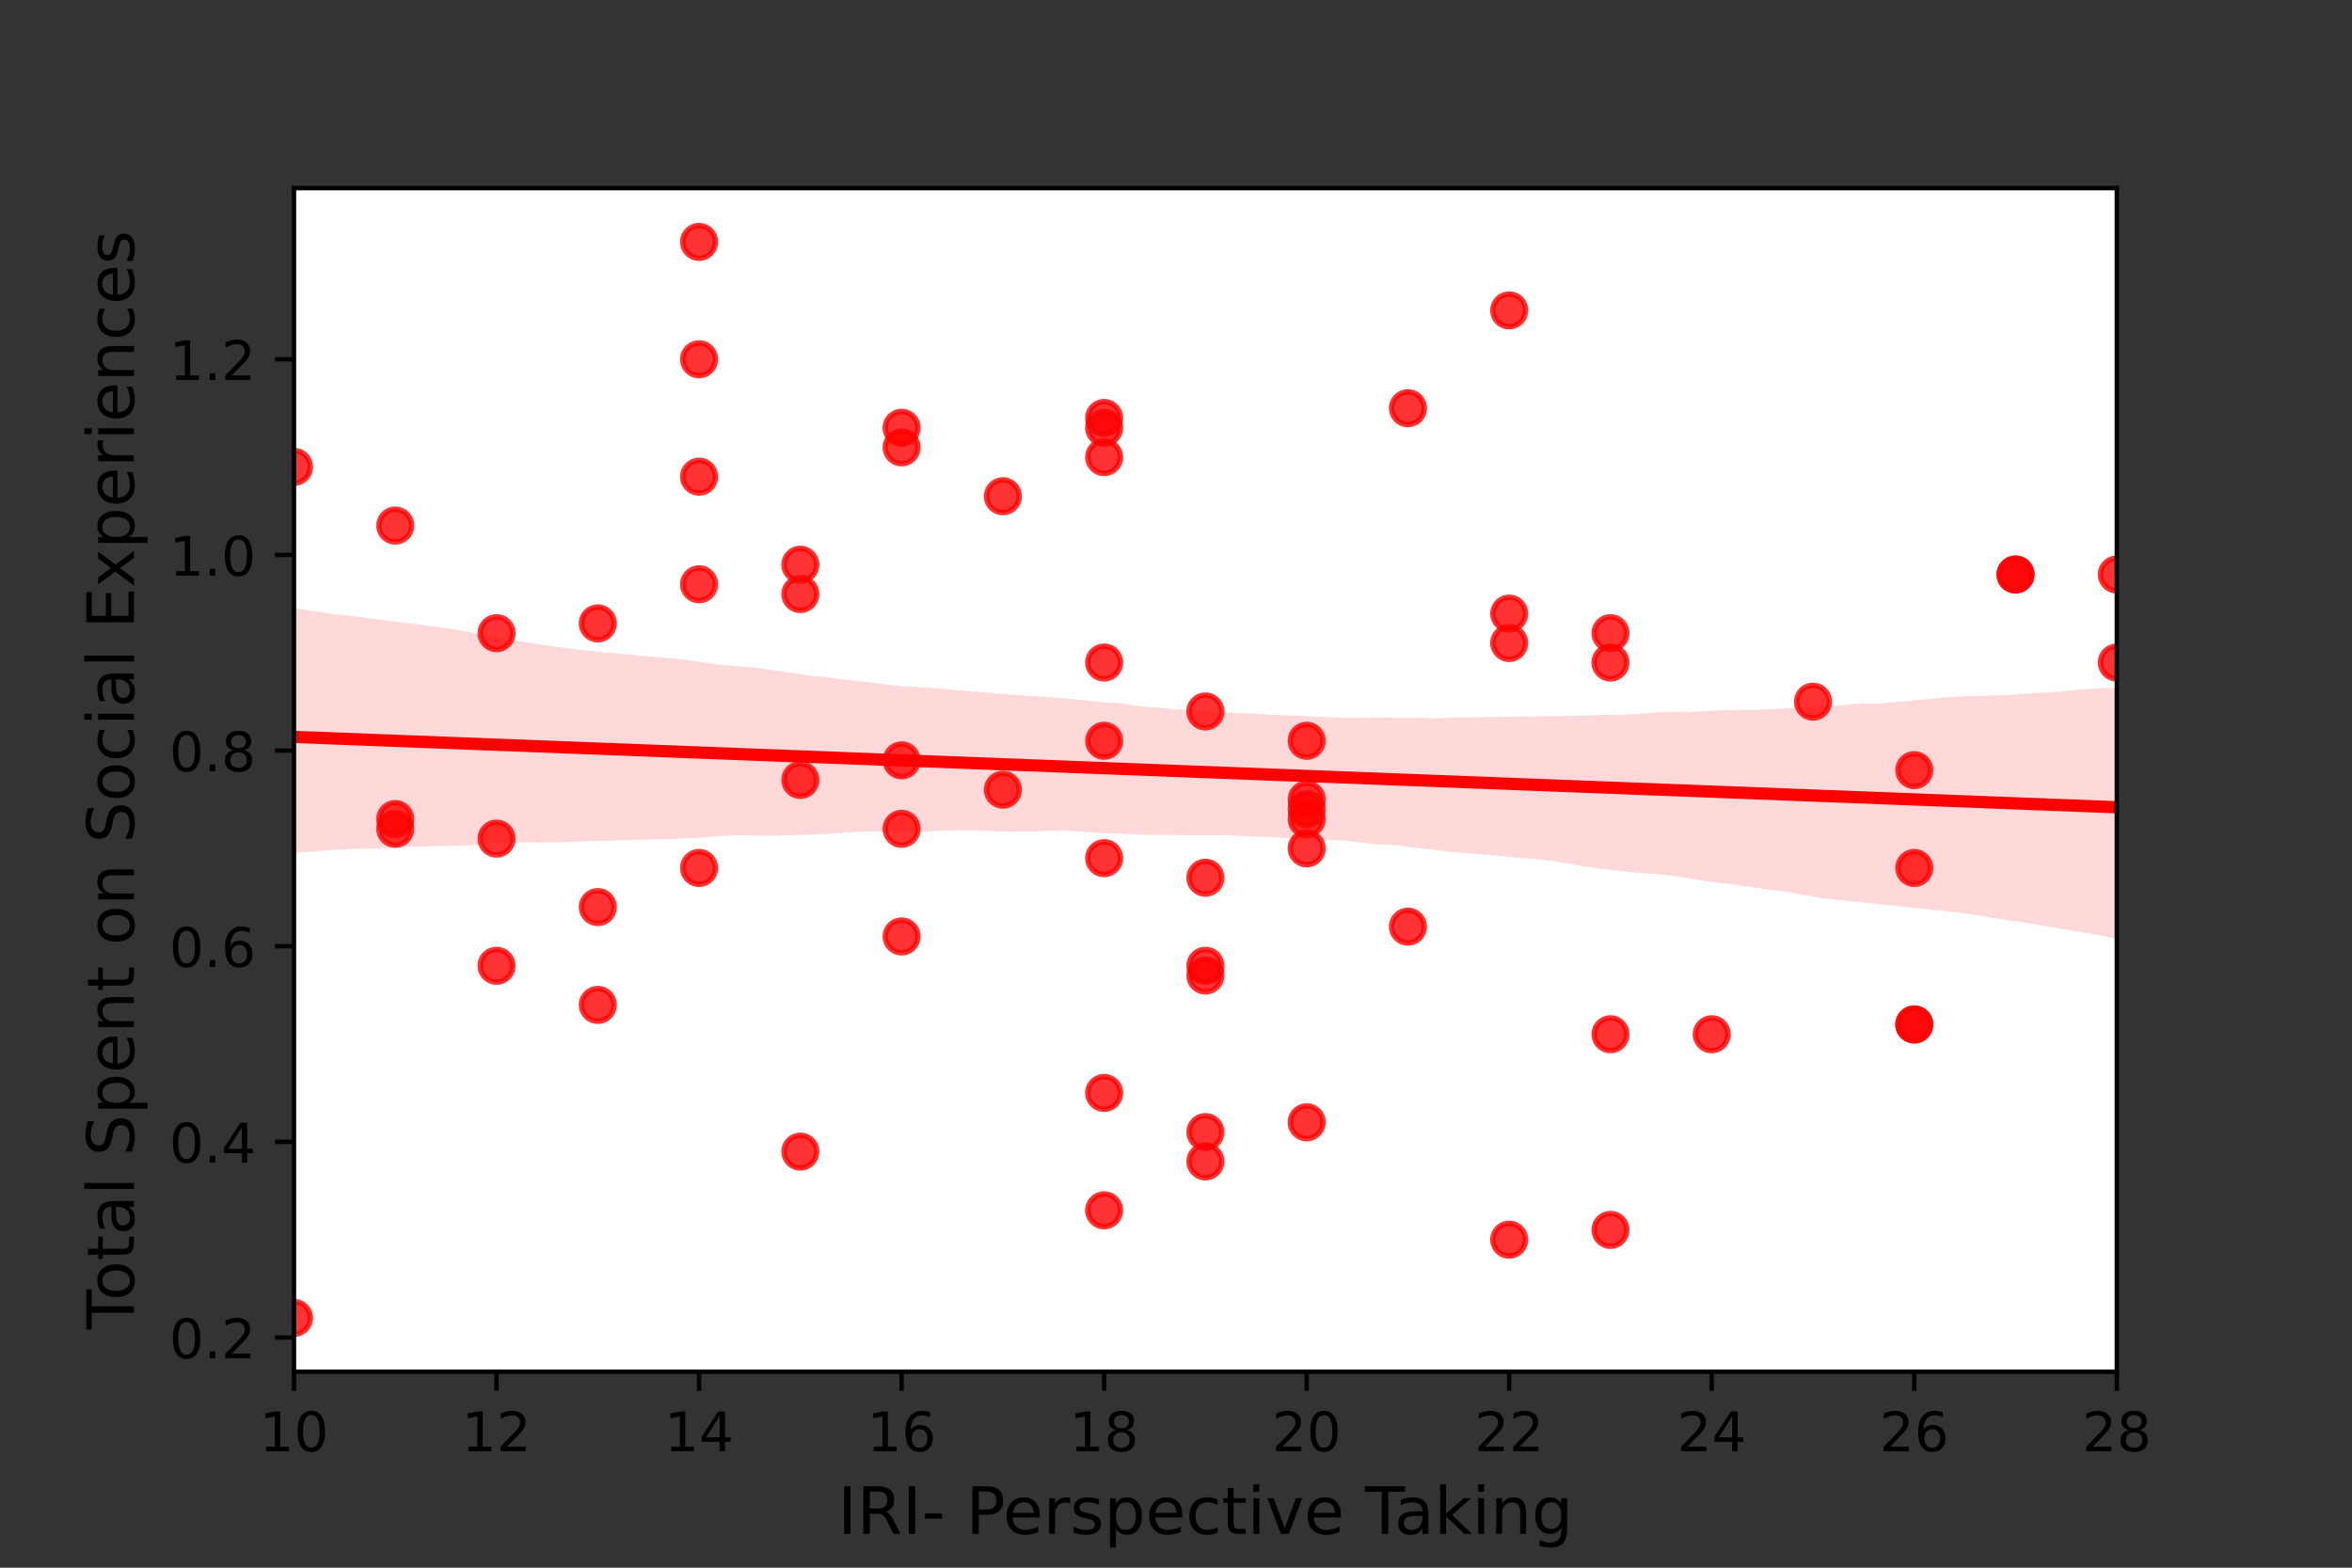 <?xml version="1.0" encoding="utf-8" standalone="no"?>
<!DOCTYPE svg PUBLIC "-//W3C//DTD SVG 1.1//EN"
  "http://www.w3.org/Graphics/SVG/1.1/DTD/svg11.dtd">
<!-- Created with matplotlib (https://matplotlib.org/) -->
<svg height="288pt" version="1.1" viewBox="0 0 432 288" width="432pt" xmlns="http://www.w3.org/2000/svg" xmlns:xlink="http://www.w3.org/1999/xlink">
 <rect x="0" y="0" width="432" height="288" fill="#333333" stroke="none"/>
 <defs>
  <style type="text/css">*{stroke-linecap:butt;stroke-linejoin:round;}</style>
 </defs>
 <g id="figure_1">
  <g id="patch_1">
   <path d="M 0 288 
L 432 288 
L 432 0 
L 0 0 
z
" style="fill:none;"/>
  </g>
  <g id="axes_1">
   <g id="patch_2">
    <path d="M 54 252 
L 388.8 252 
L 388.8 34.56 
L 54 34.56 
z
" style="fill:#ffffff;"/>
   </g>
   <g id="PathCollection_1">
    <defs>
     <path d="M 0 3 
C 0.796 3 1.559 2.684 2.121 2.121 
C 2.684 1.559 3 0.796 3 0 
C 3 -0.796 2.684 -1.559 2.121 -2.121 
C 1.559 -2.684 0.796 -3 0 -3 
C -0.796 -3 -1.559 -2.684 -2.121 -2.121 
C -2.684 -1.559 -3 -0.796 -3 0 
C -3 0.796 -2.684 1.559 -2.121 2.121 
C -1.559 2.684 -0.796 3 0 3 
z
" id="mcae01f3781" style="stroke:#ff0000;stroke-opacity:0.8;"/>
    </defs>
    <g clip-path="url(#p7934bf666c)">
     <use style="fill:#ff0000;fill-opacity:0.8;stroke:#ff0000;stroke-opacity:0.8;" x="109.8" xlink:href="#mcae01f3781" y="166.641"/>
     <use style="fill:#ff0000;fill-opacity:0.8;stroke:#ff0000;stroke-opacity:0.8;" x="295.8" xlink:href="#mcae01f3781" y="190.003"/>
     <use style="fill:#ff0000;fill-opacity:0.8;stroke:#ff0000;stroke-opacity:0.8;" x="295.8" xlink:href="#mcae01f3781" y="225.943"/>
     <use style="fill:#ff0000;fill-opacity:0.8;stroke:#ff0000;stroke-opacity:0.8;" x="314.4" xlink:href="#mcae01f3781" y="190.003"/>
     <use style="fill:#ff0000;fill-opacity:0.8;stroke:#ff0000;stroke-opacity:0.8;" x="240" xlink:href="#mcae01f3781" y="155.859"/>
     <use style="fill:#ff0000;fill-opacity:0.8;stroke:#ff0000;stroke-opacity:0.8;" x="147" xlink:href="#mcae01f3781" y="103.745"/>
     <use style="fill:#ff0000;fill-opacity:0.8;stroke:#ff0000;stroke-opacity:0.8;" x="202.8" xlink:href="#mcae01f3781" y="200.785"/>
     <use style="fill:#ff0000;fill-opacity:0.8;stroke:#ff0000;stroke-opacity:0.8;" x="54" xlink:href="#mcae01f3781" y="85.775"/>
     <use style="fill:#ff0000;fill-opacity:0.8;stroke:#ff0000;stroke-opacity:0.8;" x="165.6" xlink:href="#mcae01f3781" y="172.032"/>
     <use style="fill:#ff0000;fill-opacity:0.8;stroke:#ff0000;stroke-opacity:0.8;" x="240" xlink:href="#mcae01f3781" y="148.671"/>
     <use style="fill:#ff0000;fill-opacity:0.8;stroke:#ff0000;stroke-opacity:0.8;" x="202.8" xlink:href="#mcae01f3781" y="121.716"/>
     <use style="fill:#ff0000;fill-opacity:0.8;stroke:#ff0000;stroke-opacity:0.8;" x="184.2" xlink:href="#mcae01f3781" y="145.077"/>
     <use style="fill:#ff0000;fill-opacity:0.8;stroke:#ff0000;stroke-opacity:0.8;" x="147" xlink:href="#mcae01f3781" y="211.567"/>
     <use style="fill:#ff0000;fill-opacity:0.8;stroke:#ff0000;stroke-opacity:0.8;" x="202.8" xlink:href="#mcae01f3781" y="76.79"/>
     <use style="fill:#ff0000;fill-opacity:0.8;stroke:#ff0000;stroke-opacity:0.8;" x="147" xlink:href="#mcae01f3781" y="143.28"/>
     <use style="fill:#ff0000;fill-opacity:0.8;stroke:#ff0000;stroke-opacity:0.8;" x="72.6" xlink:href="#mcae01f3781" y="150.468"/>
     <use style="fill:#ff0000;fill-opacity:0.8;stroke:#ff0000;stroke-opacity:0.8;" x="258.6" xlink:href="#mcae01f3781" y="170.235"/>
     <use style="fill:#ff0000;fill-opacity:0.8;stroke:#ff0000;stroke-opacity:0.8;" x="72.6" xlink:href="#mcae01f3781" y="152.265"/>
     <use style="fill:#ff0000;fill-opacity:0.8;stroke:#ff0000;stroke-opacity:0.8;" x="351.6" xlink:href="#mcae01f3781" y="188.206"/>
     <use style="fill:#ff0000;fill-opacity:0.8;stroke:#ff0000;stroke-opacity:0.8;" x="128.4" xlink:href="#mcae01f3781" y="66.008"/>
     <use style="fill:#ff0000;fill-opacity:0.8;stroke:#ff0000;stroke-opacity:0.8;" x="202.8" xlink:href="#mcae01f3781" y="157.656"/>
     <use style="fill:#ff0000;fill-opacity:0.8;stroke:#ff0000;stroke-opacity:0.8;" x="54" xlink:href="#mcae01f3781" y="242.116"/>
     <use style="fill:#ff0000;fill-opacity:0.8;stroke:#ff0000;stroke-opacity:0.8;" x="165.6" xlink:href="#mcae01f3781" y="139.686"/>
     <use style="fill:#ff0000;fill-opacity:0.8;stroke:#ff0000;stroke-opacity:0.8;" x="277.2" xlink:href="#mcae01f3781" y="227.74"/>
     <use style="fill:#ff0000;fill-opacity:0.8;stroke:#ff0000;stroke-opacity:0.8;" x="128.4" xlink:href="#mcae01f3781" y="159.453"/>
     <use style="fill:#ff0000;fill-opacity:0.8;stroke:#ff0000;stroke-opacity:0.8;" x="184.2" xlink:href="#mcae01f3781" y="91.166"/>
     <use style="fill:#ff0000;fill-opacity:0.8;stroke:#ff0000;stroke-opacity:0.8;" x="351.6" xlink:href="#mcae01f3781" y="159.453"/>
     <use style="fill:#ff0000;fill-opacity:0.8;stroke:#ff0000;stroke-opacity:0.8;" x="295.8" xlink:href="#mcae01f3781" y="121.716"/>
     <use style="fill:#ff0000;fill-opacity:0.8;stroke:#ff0000;stroke-opacity:0.8;" x="277.2" xlink:href="#mcae01f3781" y="57.023"/>
     <use style="fill:#ff0000;fill-opacity:0.8;stroke:#ff0000;stroke-opacity:0.8;" x="91.2" xlink:href="#mcae01f3781" y="116.325"/>
     <use style="fill:#ff0000;fill-opacity:0.8;stroke:#ff0000;stroke-opacity:0.8;" x="128.4" xlink:href="#mcae01f3781" y="107.34"/>
     <use style="fill:#ff0000;fill-opacity:0.8;stroke:#ff0000;stroke-opacity:0.8;" x="202.8" xlink:href="#mcae01f3781" y="78.587"/>
     <use style="fill:#ff0000;fill-opacity:0.8;stroke:#ff0000;stroke-opacity:0.8;" x="128.4" xlink:href="#mcae01f3781" y="87.572"/>
     <use style="fill:#ff0000;fill-opacity:0.8;stroke:#ff0000;stroke-opacity:0.8;" x="221.4" xlink:href="#mcae01f3781" y="207.973"/>
     <use style="fill:#ff0000;fill-opacity:0.8;stroke:#ff0000;stroke-opacity:0.8;" x="388.8" xlink:href="#mcae01f3781" y="121.716"/>
     <use style="fill:#ff0000;fill-opacity:0.8;stroke:#ff0000;stroke-opacity:0.8;" x="221.4" xlink:href="#mcae01f3781" y="130.701"/>
     <use style="fill:#ff0000;fill-opacity:0.8;stroke:#ff0000;stroke-opacity:0.8;" x="221.4" xlink:href="#mcae01f3781" y="161.25"/>
     <use style="fill:#ff0000;fill-opacity:0.8;stroke:#ff0000;stroke-opacity:0.8;" x="91.2" xlink:href="#mcae01f3781" y="177.423"/>
     <use style="fill:#ff0000;fill-opacity:0.8;stroke:#ff0000;stroke-opacity:0.8;" x="109.8" xlink:href="#mcae01f3781" y="184.612"/>
     <use style="fill:#ff0000;fill-opacity:0.8;stroke:#ff0000;stroke-opacity:0.8;" x="277.2" xlink:href="#mcae01f3781" y="118.122"/>
     <use style="fill:#ff0000;fill-opacity:0.8;stroke:#ff0000;stroke-opacity:0.8;" x="370.2" xlink:href="#mcae01f3781" y="105.542"/>
     <use style="fill:#ff0000;fill-opacity:0.8;stroke:#ff0000;stroke-opacity:0.8;" x="240" xlink:href="#mcae01f3781" y="136.092"/>
     <use style="fill:#ff0000;fill-opacity:0.8;stroke:#ff0000;stroke-opacity:0.8;" x="221.4" xlink:href="#mcae01f3781" y="179.22"/>
     <use style="fill:#ff0000;fill-opacity:0.8;stroke:#ff0000;stroke-opacity:0.8;" x="221.4" xlink:href="#mcae01f3781" y="213.364"/>
     <use style="fill:#ff0000;fill-opacity:0.8;stroke:#ff0000;stroke-opacity:0.8;" x="147" xlink:href="#mcae01f3781" y="109.137"/>
     <use style="fill:#ff0000;fill-opacity:0.8;stroke:#ff0000;stroke-opacity:0.8;" x="295.8" xlink:href="#mcae01f3781" y="116.325"/>
     <use style="fill:#ff0000;fill-opacity:0.8;stroke:#ff0000;stroke-opacity:0.8;" x="165.6" xlink:href="#mcae01f3781" y="82.181"/>
     <use style="fill:#ff0000;fill-opacity:0.8;stroke:#ff0000;stroke-opacity:0.8;" x="240" xlink:href="#mcae01f3781" y="206.176"/>
     <use style="fill:#ff0000;fill-opacity:0.8;stroke:#ff0000;stroke-opacity:0.8;" x="388.8" xlink:href="#mcae01f3781" y="105.542"/>
     <use style="fill:#ff0000;fill-opacity:0.8;stroke:#ff0000;stroke-opacity:0.8;" x="351.6" xlink:href="#mcae01f3781" y="188.206"/>
     <use style="fill:#ff0000;fill-opacity:0.8;stroke:#ff0000;stroke-opacity:0.8;" x="91.2" xlink:href="#mcae01f3781" y="154.062"/>
     <use style="fill:#ff0000;fill-opacity:0.8;stroke:#ff0000;stroke-opacity:0.8;" x="202.8" xlink:href="#mcae01f3781" y="83.978"/>
     <use style="fill:#ff0000;fill-opacity:0.8;stroke:#ff0000;stroke-opacity:0.8;" x="370.2" xlink:href="#mcae01f3781" y="105.542"/>
     <use style="fill:#ff0000;fill-opacity:0.8;stroke:#ff0000;stroke-opacity:0.8;" x="221.4" xlink:href="#mcae01f3781" y="177.423"/>
     <use style="fill:#ff0000;fill-opacity:0.8;stroke:#ff0000;stroke-opacity:0.8;" x="258.6" xlink:href="#mcae01f3781" y="74.993"/>
     <use style="fill:#ff0000;fill-opacity:0.8;stroke:#ff0000;stroke-opacity:0.8;" x="240" xlink:href="#mcae01f3781" y="146.874"/>
     <use style="fill:#ff0000;fill-opacity:0.8;stroke:#ff0000;stroke-opacity:0.8;" x="128.4" xlink:href="#mcae01f3781" y="44.444"/>
     <use style="fill:#ff0000;fill-opacity:0.8;stroke:#ff0000;stroke-opacity:0.8;" x="333" xlink:href="#mcae01f3781" y="128.904"/>
     <use style="fill:#ff0000;fill-opacity:0.8;stroke:#ff0000;stroke-opacity:0.8;" x="165.6" xlink:href="#mcae01f3781" y="152.265"/>
     <use style="fill:#ff0000;fill-opacity:0.8;stroke:#ff0000;stroke-opacity:0.8;" x="351.6" xlink:href="#mcae01f3781" y="141.483"/>
     <use style="fill:#ff0000;fill-opacity:0.8;stroke:#ff0000;stroke-opacity:0.8;" x="277.2" xlink:href="#mcae01f3781" y="112.731"/>
     <use style="fill:#ff0000;fill-opacity:0.8;stroke:#ff0000;stroke-opacity:0.8;" x="72.6" xlink:href="#mcae01f3781" y="96.557"/>
     <use style="fill:#ff0000;fill-opacity:0.8;stroke:#ff0000;stroke-opacity:0.8;" x="240" xlink:href="#mcae01f3781" y="150.468"/>
     <use style="fill:#ff0000;fill-opacity:0.8;stroke:#ff0000;stroke-opacity:0.8;" x="202.8" xlink:href="#mcae01f3781" y="136.092"/>
     <use style="fill:#ff0000;fill-opacity:0.8;stroke:#ff0000;stroke-opacity:0.8;" x="165.6" xlink:href="#mcae01f3781" y="78.587"/>
     <use style="fill:#ff0000;fill-opacity:0.8;stroke:#ff0000;stroke-opacity:0.8;" x="109.8" xlink:href="#mcae01f3781" y="114.528"/>
     <use style="fill:#ff0000;fill-opacity:0.8;stroke:#ff0000;stroke-opacity:0.8;" x="202.8" xlink:href="#mcae01f3781" y="222.349"/>
    </g>
   </g>
   <g id="PolyCollection_1">
    <path clip-path="url(#p7934bf666c)" d="M 54 111.69 
L 54 156.709 
L 57.382 156.422 
L 60.764 156.163 
L 64.145 156.003 
L 67.527 155.911 
L 70.909 155.763 
L 74.291 155.612 
L 77.673 155.509 
L 81.055 155.405 
L 84.436 155.373 
L 87.818 155.171 
L 91.2 154.909 
L 94.582 154.784 
L 97.964 154.757 
L 101.345 154.78 
L 104.727 154.675 
L 108.109 154.518 
L 111.491 154.467 
L 114.873 154.366 
L 118.255 154.265 
L 121.636 154.16 
L 125.018 154.054 
L 128.4 153.946 
L 131.782 153.617 
L 135.164 153.456 
L 138.545 153.515 
L 141.927 153.531 
L 145.309 153.429 
L 148.691 153.322 
L 152.073 153.219 
L 155.455 152.942 
L 158.836 152.74 
L 162.218 152.797 
L 165.6 152.809 
L 168.982 152.835 
L 172.364 152.646 
L 175.745 152.539 
L 179.127 152.543 
L 182.509 152.698 
L 185.891 152.817 
L 189.273 152.73 
L 192.655 152.639 
L 196.036 152.586 
L 199.418 152.833 
L 202.8 153.055 
L 206.182 153.207 
L 209.564 153.354 
L 212.945 153.394 
L 216.327 153.411 
L 219.709 153.428 
L 223.091 153.446 
L 226.473 153.515 
L 229.855 153.664 
L 233.236 153.758 
L 236.618 154.01 
L 240 154.276 
L 243.382 154.305 
L 246.764 154.396 
L 250.145 154.818 
L 253.527 155.165 
L 256.909 155.342 
L 260.291 155.783 
L 263.673 156.129 
L 267.055 156.538 
L 270.436 156.84 
L 273.818 157.092 
L 277.2 157.423 
L 280.582 157.711 
L 283.964 157.996 
L 287.345 158.517 
L 290.727 159.189 
L 294.109 159.609 
L 297.491 159.991 
L 300.873 160.351 
L 304.255 160.572 
L 307.636 160.94 
L 311.018 161.506 
L 314.4 162.022 
L 317.782 162.429 
L 321.164 162.875 
L 324.545 163.406 
L 327.927 163.793 
L 331.309 164.4 
L 334.691 165.025 
L 338.073 165.382 
L 341.455 165.732 
L 344.836 166.083 
L 348.218 166.433 
L 351.6 166.783 
L 354.982 167.134 
L 358.364 167.484 
L 361.745 167.923 
L 365.127 168.469 
L 368.509 169.014 
L 371.891 169.48 
L 375.273 170.088 
L 378.655 170.662 
L 382.036 171.213 
L 385.418 171.761 
L 388.8 172.489 
L 388.8 126.411 
L 388.8 126.411 
L 385.418 126.418 
L 382.036 126.678 
L 378.655 127.04 
L 375.273 127.23 
L 371.891 127.442 
L 368.509 127.69 
L 365.127 127.79 
L 361.745 127.891 
L 358.364 128.032 
L 354.982 128.346 
L 351.6 128.657 
L 348.218 128.966 
L 344.836 129.276 
L 341.455 129.237 
L 338.073 129.534 
L 334.691 129.695 
L 331.309 129.946 
L 327.927 130.13 
L 324.545 130.316 
L 321.164 130.403 
L 317.782 130.454 
L 314.4 130.553 
L 311.018 130.765 
L 307.636 130.775 
L 304.255 130.85 
L 300.873 131.176 
L 297.491 131.291 
L 294.109 131.357 
L 290.727 131.451 
L 287.345 131.548 
L 283.964 131.589 
L 280.582 131.626 
L 277.2 131.666 
L 273.818 131.733 
L 270.436 131.741 
L 267.055 131.827 
L 263.673 131.967 
L 260.291 131.856 
L 256.909 131.874 
L 253.527 131.84 
L 250.145 131.905 
L 246.764 131.904 
L 243.382 131.686 
L 240 131.593 
L 236.618 131.434 
L 233.236 131.281 
L 229.855 131.095 
L 226.473 131.002 
L 223.091 130.774 
L 219.709 130.448 
L 216.327 130.355 
L 212.945 130.028 
L 209.564 129.778 
L 206.182 129.233 
L 202.8 129.008 
L 199.418 128.682 
L 196.036 128.368 
L 192.655 128.013 
L 189.273 127.875 
L 185.891 127.604 
L 182.509 127.34 
L 179.127 127.075 
L 175.745 126.803 
L 172.364 126.434 
L 168.982 126.275 
L 165.6 126.05 
L 162.218 125.664 
L 158.836 125.277 
L 155.455 124.89 
L 152.073 124.453 
L 148.691 124.108 
L 145.309 123.607 
L 141.927 123.107 
L 138.545 122.662 
L 135.164 122.359 
L 131.782 122.062 
L 128.4 121.568 
L 125.018 121.108 
L 121.636 120.799 
L 118.255 120.517 
L 114.873 120.182 
L 111.491 119.874 
L 108.109 119.566 
L 104.727 119.165 
L 101.345 118.718 
L 97.964 118.19 
L 94.582 117.66 
L 91.2 117.125 
L 87.818 116.453 
L 84.436 115.786 
L 81.055 115.271 
L 77.673 114.841 
L 74.291 114.416 
L 70.909 113.981 
L 67.527 113.547 
L 64.145 113.128 
L 60.764 112.743 
L 57.382 112.253 
L 54 111.69 
z
" style="fill:#ff0000;fill-opacity:0.15;"/>
   </g>
   <g id="matplotlib.axis_1">
    <g id="xtick_1">
     <g id="line2d_1">
      <defs>
       <path d="M 0 0 
L 0 3.5 
" id="m836b31b2cc" style="stroke:#000000;stroke-width:0.8;"/>
      </defs>
      <g>
       <use style="stroke:#000000;stroke-width:0.8;" x="54" xlink:href="#m836b31b2cc" y="252"/>
      </g>
     </g>
     <g id="text_1">
      <!-- 10 -->
      <g transform="translate(47.638 266.598)scale(0.1 -0.1)">
       <defs>
        <path d="M 12.406 8.297 
L 28.516 8.297 
L 28.516 63.922 
L 10.984 60.406 
L 10.984 69.391 
L 28.422 72.906 
L 38.281 72.906 
L 38.281 8.297 
L 54.391 8.297 
L 54.391 0 
L 12.406 0 
z
" id="DejaVuSans-49"/>
        <path d="M 31.781 66.406 
Q 24.172 66.406 20.328 58.906 
Q 16.5 51.422 16.5 36.375 
Q 16.5 21.391 20.328 13.891 
Q 24.172 6.391 31.781 6.391 
Q 39.453 6.391 43.281 13.891 
Q 47.125 21.391 47.125 36.375 
Q 47.125 51.422 43.281 58.906 
Q 39.453 66.406 31.781 66.406 
z
M 31.781 74.219 
Q 44.047 74.219 50.516 64.516 
Q 56.984 54.828 56.984 36.375 
Q 56.984 17.969 50.516 8.266 
Q 44.047 -1.422 31.781 -1.422 
Q 19.531 -1.422 13.062 8.266 
Q 6.594 17.969 6.594 36.375 
Q 6.594 54.828 13.062 64.516 
Q 19.531 74.219 31.781 74.219 
z
" id="DejaVuSans-48"/>
       </defs>
       <use xlink:href="#DejaVuSans-49"/>
       <use x="63.623" xlink:href="#DejaVuSans-48"/>
      </g>
     </g>
    </g>
    <g id="xtick_2">
     <g id="line2d_2">
      <g>
       <use style="stroke:#000000;stroke-width:0.8;" x="91.2" xlink:href="#m836b31b2cc" y="252"/>
      </g>
     </g>
     <g id="text_2">
      <!-- 12 -->
      <g transform="translate(84.838 266.598)scale(0.1 -0.1)">
       <defs>
        <path d="M 19.188 8.297 
L 53.609 8.297 
L 53.609 0 
L 7.328 0 
L 7.328 8.297 
Q 12.938 14.109 22.625 23.891 
Q 32.328 33.688 34.812 36.531 
Q 39.547 41.844 41.422 45.531 
Q 43.312 49.219 43.312 52.781 
Q 43.312 58.594 39.234 62.25 
Q 35.156 65.922 28.609 65.922 
Q 23.969 65.922 18.812 64.312 
Q 13.672 62.703 7.812 59.422 
L 7.812 69.391 
Q 13.766 71.781 18.938 73 
Q 24.125 74.219 28.422 74.219 
Q 39.75 74.219 46.484 68.547 
Q 53.219 62.891 53.219 53.422 
Q 53.219 48.922 51.531 44.891 
Q 49.859 40.875 45.406 35.406 
Q 44.188 33.984 37.641 27.219 
Q 31.109 20.453 19.188 8.297 
z
" id="DejaVuSans-50"/>
       </defs>
       <use xlink:href="#DejaVuSans-49"/>
       <use x="63.623" xlink:href="#DejaVuSans-50"/>
      </g>
     </g>
    </g>
    <g id="xtick_3">
     <g id="line2d_3">
      <g>
       <use style="stroke:#000000;stroke-width:0.8;" x="128.4" xlink:href="#m836b31b2cc" y="252"/>
      </g>
     </g>
     <g id="text_3">
      <!-- 14 -->
      <g transform="translate(122.037 266.598)scale(0.1 -0.1)">
       <defs>
        <path d="M 37.797 64.312 
L 12.891 25.391 
L 37.797 25.391 
z
M 35.203 72.906 
L 47.609 72.906 
L 47.609 25.391 
L 58.016 25.391 
L 58.016 17.188 
L 47.609 17.188 
L 47.609 0 
L 37.797 0 
L 37.797 17.188 
L 4.891 17.188 
L 4.891 26.703 
z
" id="DejaVuSans-52"/>
       </defs>
       <use xlink:href="#DejaVuSans-49"/>
       <use x="63.623" xlink:href="#DejaVuSans-52"/>
      </g>
     </g>
    </g>
    <g id="xtick_4">
     <g id="line2d_4">
      <g>
       <use style="stroke:#000000;stroke-width:0.8;" x="165.6" xlink:href="#m836b31b2cc" y="252"/>
      </g>
     </g>
     <g id="text_4">
      <!-- 16 -->
      <g transform="translate(159.238 266.598)scale(0.1 -0.1)">
       <defs>
        <path d="M 33.016 40.375 
Q 26.375 40.375 22.484 35.828 
Q 18.609 31.297 18.609 23.391 
Q 18.609 15.531 22.484 10.953 
Q 26.375 6.391 33.016 6.391 
Q 39.656 6.391 43.531 10.953 
Q 47.406 15.531 47.406 23.391 
Q 47.406 31.297 43.531 35.828 
Q 39.656 40.375 33.016 40.375 
z
M 52.594 71.297 
L 52.594 62.312 
Q 48.875 64.062 45.094 64.984 
Q 41.312 65.922 37.594 65.922 
Q 27.828 65.922 22.672 59.328 
Q 17.531 52.734 16.797 39.406 
Q 19.672 43.656 24.016 45.922 
Q 28.375 48.188 33.594 48.188 
Q 44.578 48.188 50.953 41.516 
Q 57.328 34.859 57.328 23.391 
Q 57.328 12.156 50.688 5.359 
Q 44.047 -1.422 33.016 -1.422 
Q 20.359 -1.422 13.672 8.266 
Q 6.984 17.969 6.984 36.375 
Q 6.984 53.656 15.188 63.938 
Q 23.391 74.219 37.203 74.219 
Q 40.922 74.219 44.703 73.484 
Q 48.484 72.75 52.594 71.297 
z
" id="DejaVuSans-54"/>
       </defs>
       <use xlink:href="#DejaVuSans-49"/>
       <use x="63.623" xlink:href="#DejaVuSans-54"/>
      </g>
     </g>
    </g>
    <g id="xtick_5">
     <g id="line2d_5">
      <g>
       <use style="stroke:#000000;stroke-width:0.8;" x="202.8" xlink:href="#m836b31b2cc" y="252"/>
      </g>
     </g>
     <g id="text_5">
      <!-- 18 -->
      <g transform="translate(196.438 266.598)scale(0.1 -0.1)">
       <defs>
        <path d="M 31.781 34.625 
Q 24.75 34.625 20.719 30.859 
Q 16.703 27.094 16.703 20.516 
Q 16.703 13.922 20.719 10.156 
Q 24.75 6.391 31.781 6.391 
Q 38.812 6.391 42.859 10.172 
Q 46.922 13.969 46.922 20.516 
Q 46.922 27.094 42.891 30.859 
Q 38.875 34.625 31.781 34.625 
z
M 21.922 38.812 
Q 15.578 40.375 12.031 44.719 
Q 8.5 49.078 8.5 55.328 
Q 8.5 64.062 14.719 69.141 
Q 20.953 74.219 31.781 74.219 
Q 42.672 74.219 48.875 69.141 
Q 55.078 64.062 55.078 55.328 
Q 55.078 49.078 51.531 44.719 
Q 48 40.375 41.703 38.812 
Q 48.828 37.156 52.797 32.312 
Q 56.781 27.484 56.781 20.516 
Q 56.781 9.906 50.312 4.234 
Q 43.844 -1.422 31.781 -1.422 
Q 19.734 -1.422 13.25 4.234 
Q 6.781 9.906 6.781 20.516 
Q 6.781 27.484 10.781 32.312 
Q 14.797 37.156 21.922 38.812 
z
M 18.312 54.391 
Q 18.312 48.734 21.844 45.562 
Q 25.391 42.391 31.781 42.391 
Q 38.141 42.391 41.719 45.562 
Q 45.312 48.734 45.312 54.391 
Q 45.312 60.062 41.719 63.234 
Q 38.141 66.406 31.781 66.406 
Q 25.391 66.406 21.844 63.234 
Q 18.312 60.062 18.312 54.391 
z
" id="DejaVuSans-56"/>
       </defs>
       <use xlink:href="#DejaVuSans-49"/>
       <use x="63.623" xlink:href="#DejaVuSans-56"/>
      </g>
     </g>
    </g>
    <g id="xtick_6">
     <g id="line2d_6">
      <g>
       <use style="stroke:#000000;stroke-width:0.8;" x="240" xlink:href="#m836b31b2cc" y="252"/>
      </g>
     </g>
     <g id="text_6">
      <!-- 20 -->
      <g transform="translate(233.637 266.598)scale(0.1 -0.1)">
       <use xlink:href="#DejaVuSans-50"/>
       <use x="63.623" xlink:href="#DejaVuSans-48"/>
      </g>
     </g>
    </g>
    <g id="xtick_7">
     <g id="line2d_7">
      <g>
       <use style="stroke:#000000;stroke-width:0.8;" x="277.2" xlink:href="#m836b31b2cc" y="252"/>
      </g>
     </g>
     <g id="text_7">
      <!-- 22 -->
      <g transform="translate(270.837 266.598)scale(0.1 -0.1)">
       <use xlink:href="#DejaVuSans-50"/>
       <use x="63.623" xlink:href="#DejaVuSans-50"/>
      </g>
     </g>
    </g>
    <g id="xtick_8">
     <g id="line2d_8">
      <g>
       <use style="stroke:#000000;stroke-width:0.8;" x="314.4" xlink:href="#m836b31b2cc" y="252"/>
      </g>
     </g>
     <g id="text_8">
      <!-- 24 -->
      <g transform="translate(308.038 266.598)scale(0.1 -0.1)">
       <use xlink:href="#DejaVuSans-50"/>
       <use x="63.623" xlink:href="#DejaVuSans-52"/>
      </g>
     </g>
    </g>
    <g id="xtick_9">
     <g id="line2d_9">
      <g>
       <use style="stroke:#000000;stroke-width:0.8;" x="351.6" xlink:href="#m836b31b2cc" y="252"/>
      </g>
     </g>
     <g id="text_9">
      <!-- 26 -->
      <g transform="translate(345.238 266.598)scale(0.1 -0.1)">
       <use xlink:href="#DejaVuSans-50"/>
       <use x="63.623" xlink:href="#DejaVuSans-54"/>
      </g>
     </g>
    </g>
    <g id="xtick_10">
     <g id="line2d_10">
      <g>
       <use style="stroke:#000000;stroke-width:0.8;" x="388.8" xlink:href="#m836b31b2cc" y="252"/>
      </g>
     </g>
     <g id="text_10">
      <!-- 28 -->
      <g transform="translate(382.438 266.598)scale(0.1 -0.1)">
       <use xlink:href="#DejaVuSans-50"/>
       <use x="63.623" xlink:href="#DejaVuSans-56"/>
      </g>
     </g>
    </g>
    <g id="text_11">
     <!-- IRI- Perspective Taking -->
     <g transform="translate(153.862 281.796)scale(0.12 -0.12)">
      <defs>
       <path d="M 9.812 72.906 
L 19.672 72.906 
L 19.672 0 
L 9.812 0 
z
" id="DejaVuSans-73"/>
       <path d="M 44.391 34.188 
Q 47.562 33.109 50.562 29.594 
Q 53.562 26.078 56.594 19.922 
L 66.609 0 
L 56 0 
L 46.688 18.703 
Q 43.062 26.031 39.672 28.422 
Q 36.281 30.812 30.422 30.812 
L 19.672 30.812 
L 19.672 0 
L 9.812 0 
L 9.812 72.906 
L 32.078 72.906 
Q 44.578 72.906 50.734 67.672 
Q 56.891 62.453 56.891 51.906 
Q 56.891 45.016 53.688 40.469 
Q 50.484 35.938 44.391 34.188 
z
M 19.672 64.797 
L 19.672 38.922 
L 32.078 38.922 
Q 39.203 38.922 42.844 42.219 
Q 46.484 45.516 46.484 51.906 
Q 46.484 58.297 42.844 61.547 
Q 39.203 64.797 32.078 64.797 
z
" id="DejaVuSans-82"/>
       <path d="M 4.891 31.391 
L 31.203 31.391 
L 31.203 23.391 
L 4.891 23.391 
z
" id="DejaVuSans-45"/>
       <path id="DejaVuSans-32"/>
       <path d="M 19.672 64.797 
L 19.672 37.406 
L 32.078 37.406 
Q 38.969 37.406 42.719 40.969 
Q 46.484 44.531 46.484 51.125 
Q 46.484 57.672 42.719 61.234 
Q 38.969 64.797 32.078 64.797 
z
M 9.812 72.906 
L 32.078 72.906 
Q 44.344 72.906 50.609 67.359 
Q 56.891 61.812 56.891 51.125 
Q 56.891 40.328 50.609 34.812 
Q 44.344 29.297 32.078 29.297 
L 19.672 29.297 
L 19.672 0 
L 9.812 0 
z
" id="DejaVuSans-80"/>
       <path d="M 56.203 29.594 
L 56.203 25.203 
L 14.891 25.203 
Q 15.484 15.922 20.484 11.062 
Q 25.484 6.203 34.422 6.203 
Q 39.594 6.203 44.453 7.469 
Q 49.312 8.734 54.109 11.281 
L 54.109 2.781 
Q 49.266 0.734 44.188 -0.344 
Q 39.109 -1.422 33.891 -1.422 
Q 20.797 -1.422 13.156 6.188 
Q 5.516 13.812 5.516 26.812 
Q 5.516 40.234 12.766 48.109 
Q 20.016 56 32.328 56 
Q 43.359 56 49.781 48.891 
Q 56.203 41.797 56.203 29.594 
z
M 47.219 32.234 
Q 47.125 39.594 43.094 43.984 
Q 39.062 48.391 32.422 48.391 
Q 24.906 48.391 20.391 44.141 
Q 15.875 39.891 15.188 32.172 
z
" id="DejaVuSans-101"/>
       <path d="M 41.109 46.297 
Q 39.594 47.172 37.812 47.578 
Q 36.031 48 33.891 48 
Q 26.266 48 22.188 43.047 
Q 18.109 38.094 18.109 28.812 
L 18.109 0 
L 9.078 0 
L 9.078 54.688 
L 18.109 54.688 
L 18.109 46.188 
Q 20.953 51.172 25.484 53.578 
Q 30.031 56 36.531 56 
Q 37.453 56 38.578 55.875 
Q 39.703 55.766 41.062 55.516 
z
" id="DejaVuSans-114"/>
       <path d="M 44.281 53.078 
L 44.281 44.578 
Q 40.484 46.531 36.375 47.5 
Q 32.281 48.484 27.875 48.484 
Q 21.188 48.484 17.844 46.438 
Q 14.5 44.391 14.5 40.281 
Q 14.5 37.156 16.891 35.375 
Q 19.281 33.594 26.516 31.984 
L 29.594 31.297 
Q 39.156 29.25 43.188 25.516 
Q 47.219 21.781 47.219 15.094 
Q 47.219 7.469 41.188 3.016 
Q 35.156 -1.422 24.609 -1.422 
Q 20.219 -1.422 15.453 -0.562 
Q 10.688 0.297 5.422 2 
L 5.422 11.281 
Q 10.406 8.688 15.234 7.391 
Q 20.062 6.109 24.812 6.109 
Q 31.156 6.109 34.562 8.281 
Q 37.984 10.453 37.984 14.406 
Q 37.984 18.062 35.516 20.016 
Q 33.062 21.969 24.703 23.781 
L 21.578 24.516 
Q 13.234 26.266 9.516 29.906 
Q 5.812 33.547 5.812 39.891 
Q 5.812 47.609 11.281 51.797 
Q 16.75 56 26.812 56 
Q 31.781 56 36.172 55.266 
Q 40.578 54.547 44.281 53.078 
z
" id="DejaVuSans-115"/>
       <path d="M 18.109 8.203 
L 18.109 -20.797 
L 9.078 -20.797 
L 9.078 54.688 
L 18.109 54.688 
L 18.109 46.391 
Q 20.953 51.266 25.266 53.625 
Q 29.594 56 35.594 56 
Q 45.562 56 51.781 48.094 
Q 58.016 40.188 58.016 27.297 
Q 58.016 14.406 51.781 6.484 
Q 45.562 -1.422 35.594 -1.422 
Q 29.594 -1.422 25.266 0.953 
Q 20.953 3.328 18.109 8.203 
z
M 48.688 27.297 
Q 48.688 37.203 44.609 42.844 
Q 40.531 48.484 33.406 48.484 
Q 26.266 48.484 22.188 42.844 
Q 18.109 37.203 18.109 27.297 
Q 18.109 17.391 22.188 11.75 
Q 26.266 6.109 33.406 6.109 
Q 40.531 6.109 44.609 11.75 
Q 48.688 17.391 48.688 27.297 
z
" id="DejaVuSans-112"/>
       <path d="M 48.781 52.594 
L 48.781 44.188 
Q 44.969 46.297 41.141 47.344 
Q 37.312 48.391 33.406 48.391 
Q 24.656 48.391 19.812 42.844 
Q 14.984 37.312 14.984 27.297 
Q 14.984 17.281 19.812 11.734 
Q 24.656 6.203 33.406 6.203 
Q 37.312 6.203 41.141 7.25 
Q 44.969 8.297 48.781 10.406 
L 48.781 2.094 
Q 45.016 0.344 40.984 -0.531 
Q 36.969 -1.422 32.422 -1.422 
Q 20.062 -1.422 12.781 6.344 
Q 5.516 14.109 5.516 27.297 
Q 5.516 40.672 12.859 48.328 
Q 20.219 56 33.016 56 
Q 37.156 56 41.109 55.141 
Q 45.062 54.297 48.781 52.594 
z
" id="DejaVuSans-99"/>
       <path d="M 18.312 70.219 
L 18.312 54.688 
L 36.812 54.688 
L 36.812 47.703 
L 18.312 47.703 
L 18.312 18.016 
Q 18.312 11.328 20.141 9.422 
Q 21.969 7.516 27.594 7.516 
L 36.812 7.516 
L 36.812 0 
L 27.594 0 
Q 17.188 0 13.234 3.875 
Q 9.281 7.766 9.281 18.016 
L 9.281 47.703 
L 2.688 47.703 
L 2.688 54.688 
L 9.281 54.688 
L 9.281 70.219 
z
" id="DejaVuSans-116"/>
       <path d="M 9.422 54.688 
L 18.406 54.688 
L 18.406 0 
L 9.422 0 
z
M 9.422 75.984 
L 18.406 75.984 
L 18.406 64.594 
L 9.422 64.594 
z
" id="DejaVuSans-105"/>
       <path d="M 2.984 54.688 
L 12.5 54.688 
L 29.594 8.797 
L 46.688 54.688 
L 56.203 54.688 
L 35.688 0 
L 23.484 0 
z
" id="DejaVuSans-118"/>
       <path d="M -0.297 72.906 
L 61.375 72.906 
L 61.375 64.594 
L 35.5 64.594 
L 35.5 0 
L 25.594 0 
L 25.594 64.594 
L -0.297 64.594 
z
" id="DejaVuSans-84"/>
       <path d="M 34.281 27.484 
Q 23.391 27.484 19.188 25 
Q 14.984 22.516 14.984 16.5 
Q 14.984 11.719 18.141 8.906 
Q 21.297 6.109 26.703 6.109 
Q 34.188 6.109 38.703 11.406 
Q 43.219 16.703 43.219 25.484 
L 43.219 27.484 
z
M 52.203 31.203 
L 52.203 0 
L 43.219 0 
L 43.219 8.297 
Q 40.141 3.328 35.547 0.953 
Q 30.953 -1.422 24.312 -1.422 
Q 15.922 -1.422 10.953 3.297 
Q 6 8.016 6 15.922 
Q 6 25.141 12.172 29.828 
Q 18.359 34.516 30.609 34.516 
L 43.219 34.516 
L 43.219 35.406 
Q 43.219 41.609 39.141 45 
Q 35.062 48.391 27.688 48.391 
Q 23 48.391 18.547 47.266 
Q 14.109 46.141 10.016 43.891 
L 10.016 52.203 
Q 14.938 54.109 19.578 55.047 
Q 24.219 56 28.609 56 
Q 40.484 56 46.344 49.844 
Q 52.203 43.703 52.203 31.203 
z
" id="DejaVuSans-97"/>
       <path d="M 9.078 75.984 
L 18.109 75.984 
L 18.109 31.109 
L 44.922 54.688 
L 56.391 54.688 
L 27.391 29.109 
L 57.625 0 
L 45.906 0 
L 18.109 26.703 
L 18.109 0 
L 9.078 0 
z
" id="DejaVuSans-107"/>
       <path d="M 54.891 33.016 
L 54.891 0 
L 45.906 0 
L 45.906 32.719 
Q 45.906 40.484 42.875 44.328 
Q 39.844 48.188 33.797 48.188 
Q 26.516 48.188 22.312 43.547 
Q 18.109 38.922 18.109 30.906 
L 18.109 0 
L 9.078 0 
L 9.078 54.688 
L 18.109 54.688 
L 18.109 46.188 
Q 21.344 51.125 25.703 53.562 
Q 30.078 56 35.797 56 
Q 45.219 56 50.047 50.172 
Q 54.891 44.344 54.891 33.016 
z
" id="DejaVuSans-110"/>
       <path d="M 45.406 27.984 
Q 45.406 37.75 41.375 43.109 
Q 37.359 48.484 30.078 48.484 
Q 22.859 48.484 18.828 43.109 
Q 14.797 37.75 14.797 27.984 
Q 14.797 18.266 18.828 12.891 
Q 22.859 7.516 30.078 7.516 
Q 37.359 7.516 41.375 12.891 
Q 45.406 18.266 45.406 27.984 
z
M 54.391 6.781 
Q 54.391 -7.172 48.188 -13.984 
Q 42 -20.797 29.203 -20.797 
Q 24.469 -20.797 20.266 -20.094 
Q 16.062 -19.391 12.109 -17.922 
L 12.109 -9.188 
Q 16.062 -11.328 19.922 -12.344 
Q 23.781 -13.375 27.781 -13.375 
Q 36.625 -13.375 41.016 -8.766 
Q 45.406 -4.156 45.406 5.172 
L 45.406 9.625 
Q 42.625 4.781 38.281 2.391 
Q 33.938 0 27.875 0 
Q 17.828 0 11.672 7.656 
Q 5.516 15.328 5.516 27.984 
Q 5.516 40.672 11.672 48.328 
Q 17.828 56 27.875 56 
Q 33.938 56 38.281 53.609 
Q 42.625 51.219 45.406 46.391 
L 45.406 54.688 
L 54.391 54.688 
z
" id="DejaVuSans-103"/>
      </defs>
      <use xlink:href="#DejaVuSans-73"/>
      <use x="29.492" xlink:href="#DejaVuSans-82"/>
      <use x="98.975" xlink:href="#DejaVuSans-73"/>
      <use x="128.467" xlink:href="#DejaVuSans-45"/>
      <use x="164.551" xlink:href="#DejaVuSans-32"/>
      <use x="196.338" xlink:href="#DejaVuSans-80"/>
      <use x="253.016" xlink:href="#DejaVuSans-101"/>
      <use x="314.539" xlink:href="#DejaVuSans-114"/>
      <use x="355.652" xlink:href="#DejaVuSans-115"/>
      <use x="407.752" xlink:href="#DejaVuSans-112"/>
      <use x="471.229" xlink:href="#DejaVuSans-101"/>
      <use x="532.752" xlink:href="#DejaVuSans-99"/>
      <use x="587.732" xlink:href="#DejaVuSans-116"/>
      <use x="626.941" xlink:href="#DejaVuSans-105"/>
      <use x="654.725" xlink:href="#DejaVuSans-118"/>
      <use x="713.904" xlink:href="#DejaVuSans-101"/>
      <use x="775.428" xlink:href="#DejaVuSans-32"/>
      <use x="807.215" xlink:href="#DejaVuSans-84"/>
      <use x="851.799" xlink:href="#DejaVuSans-97"/>
      <use x="913.078" xlink:href="#DejaVuSans-107"/>
      <use x="970.988" xlink:href="#DejaVuSans-105"/>
      <use x="998.771" xlink:href="#DejaVuSans-110"/>
      <use x="1062.15" xlink:href="#DejaVuSans-103"/>
     </g>
    </g>
   </g>
   <g id="matplotlib.axis_2">
    <g id="ytick_1">
     <g id="line2d_11">
      <defs>
       <path d="M 0 0 
L -3.5 0 
" id="m5fd7b8434d" style="stroke:#000000;stroke-width:0.8;"/>
      </defs>
      <g>
       <use style="stroke:#000000;stroke-width:0.8;" x="54" xlink:href="#m5fd7b8434d" y="245.71"/>
      </g>
     </g>
     <g id="text_12">
      <!-- 0.2 -->
      <g transform="translate(31.097 249.51)scale(0.1 -0.1)">
       <defs>
        <path d="M 10.688 12.406 
L 21 12.406 
L 21 0 
L 10.688 0 
z
" id="DejaVuSans-46"/>
       </defs>
       <use xlink:href="#DejaVuSans-48"/>
       <use x="63.623" xlink:href="#DejaVuSans-46"/>
       <use x="95.41" xlink:href="#DejaVuSans-50"/>
      </g>
     </g>
    </g>
    <g id="ytick_2">
     <g id="line2d_12">
      <g>
       <use style="stroke:#000000;stroke-width:0.8;" x="54" xlink:href="#m5fd7b8434d" y="209.77"/>
      </g>
     </g>
     <g id="text_13">
      <!-- 0.4 -->
      <g transform="translate(31.097 213.569)scale(0.1 -0.1)">
       <use xlink:href="#DejaVuSans-48"/>
       <use x="63.623" xlink:href="#DejaVuSans-46"/>
       <use x="95.41" xlink:href="#DejaVuSans-52"/>
      </g>
     </g>
    </g>
    <g id="ytick_3">
     <g id="line2d_13">
      <g>
       <use style="stroke:#000000;stroke-width:0.8;" x="54" xlink:href="#m5fd7b8434d" y="173.829"/>
      </g>
     </g>
     <g id="text_14">
      <!-- 0.6 -->
      <g transform="translate(31.097 177.629)scale(0.1 -0.1)">
       <use xlink:href="#DejaVuSans-48"/>
       <use x="63.623" xlink:href="#DejaVuSans-46"/>
       <use x="95.41" xlink:href="#DejaVuSans-54"/>
      </g>
     </g>
    </g>
    <g id="ytick_4">
     <g id="line2d_14">
      <g>
       <use style="stroke:#000000;stroke-width:0.8;" x="54" xlink:href="#m5fd7b8434d" y="137.889"/>
      </g>
     </g>
     <g id="text_15">
      <!-- 0.8 -->
      <g transform="translate(31.097 141.688)scale(0.1 -0.1)">
       <use xlink:href="#DejaVuSans-48"/>
       <use x="63.623" xlink:href="#DejaVuSans-46"/>
       <use x="95.41" xlink:href="#DejaVuSans-56"/>
      </g>
     </g>
    </g>
    <g id="ytick_5">
     <g id="line2d_15">
      <g>
       <use style="stroke:#000000;stroke-width:0.8;" x="54" xlink:href="#m5fd7b8434d" y="101.948"/>
      </g>
     </g>
     <g id="text_16">
      <!-- 1.0 -->
      <g transform="translate(31.097 105.748)scale(0.1 -0.1)">
       <use xlink:href="#DejaVuSans-49"/>
       <use x="63.623" xlink:href="#DejaVuSans-46"/>
       <use x="95.41" xlink:href="#DejaVuSans-48"/>
      </g>
     </g>
    </g>
    <g id="ytick_6">
     <g id="line2d_16">
      <g>
       <use style="stroke:#000000;stroke-width:0.8;" x="54" xlink:href="#m5fd7b8434d" y="66.008"/>
      </g>
     </g>
     <g id="text_17">
      <!-- 1.2 -->
      <g transform="translate(31.097 69.807)scale(0.1 -0.1)">
       <use xlink:href="#DejaVuSans-49"/>
       <use x="63.623" xlink:href="#DejaVuSans-46"/>
       <use x="95.41" xlink:href="#DejaVuSans-50"/>
      </g>
     </g>
    </g>
    <g id="text_18">
     <!-- Total Spent on Social Experiences -->
     <g transform="translate(24.601 244.236)rotate(-90)scale(0.12 -0.12)">
      <defs>
       <path d="M 30.609 48.391 
Q 23.391 48.391 19.188 42.75 
Q 14.984 37.109 14.984 27.297 
Q 14.984 17.484 19.156 11.844 
Q 23.344 6.203 30.609 6.203 
Q 37.797 6.203 41.984 11.859 
Q 46.188 17.531 46.188 27.297 
Q 46.188 37.016 41.984 42.703 
Q 37.797 48.391 30.609 48.391 
z
M 30.609 56 
Q 42.328 56 49.016 48.375 
Q 55.719 40.766 55.719 27.297 
Q 55.719 13.875 49.016 6.219 
Q 42.328 -1.422 30.609 -1.422 
Q 18.844 -1.422 12.172 6.219 
Q 5.516 13.875 5.516 27.297 
Q 5.516 40.766 12.172 48.375 
Q 18.844 56 30.609 56 
z
" id="DejaVuSans-111"/>
       <path d="M 9.422 75.984 
L 18.406 75.984 
L 18.406 0 
L 9.422 0 
z
" id="DejaVuSans-108"/>
       <path d="M 53.516 70.516 
L 53.516 60.891 
Q 47.906 63.578 42.922 64.891 
Q 37.938 66.219 33.297 66.219 
Q 25.25 66.219 20.875 63.094 
Q 16.5 59.969 16.5 54.203 
Q 16.5 49.359 19.406 46.891 
Q 22.312 44.438 30.422 42.922 
L 36.375 41.703 
Q 47.406 39.594 52.656 34.297 
Q 57.906 29 57.906 20.125 
Q 57.906 9.516 50.797 4.047 
Q 43.703 -1.422 29.984 -1.422 
Q 24.812 -1.422 18.969 -0.25 
Q 13.141 0.922 6.891 3.219 
L 6.891 13.375 
Q 12.891 10.016 18.656 8.297 
Q 24.422 6.594 29.984 6.594 
Q 38.422 6.594 43.016 9.906 
Q 47.609 13.234 47.609 19.391 
Q 47.609 24.75 44.312 27.781 
Q 41.016 30.812 33.5 32.328 
L 27.484 33.5 
Q 16.453 35.688 11.516 40.375 
Q 6.594 45.062 6.594 53.422 
Q 6.594 63.094 13.406 68.656 
Q 20.219 74.219 32.172 74.219 
Q 37.312 74.219 42.625 73.281 
Q 47.953 72.359 53.516 70.516 
z
" id="DejaVuSans-83"/>
       <path d="M 9.812 72.906 
L 55.906 72.906 
L 55.906 64.594 
L 19.672 64.594 
L 19.672 43.016 
L 54.391 43.016 
L 54.391 34.719 
L 19.672 34.719 
L 19.672 8.297 
L 56.781 8.297 
L 56.781 0 
L 9.812 0 
z
" id="DejaVuSans-69"/>
       <path d="M 54.891 54.688 
L 35.109 28.078 
L 55.906 0 
L 45.312 0 
L 29.391 21.484 
L 13.484 0 
L 2.875 0 
L 24.125 28.609 
L 4.688 54.688 
L 15.281 54.688 
L 29.781 35.203 
L 44.281 54.688 
z
" id="DejaVuSans-120"/>
      </defs>
      <use xlink:href="#DejaVuSans-84"/>
      <use x="44.084" xlink:href="#DejaVuSans-111"/>
      <use x="105.266" xlink:href="#DejaVuSans-116"/>
      <use x="144.475" xlink:href="#DejaVuSans-97"/>
      <use x="205.754" xlink:href="#DejaVuSans-108"/>
      <use x="233.537" xlink:href="#DejaVuSans-32"/>
      <use x="265.324" xlink:href="#DejaVuSans-83"/>
      <use x="328.801" xlink:href="#DejaVuSans-112"/>
      <use x="392.277" xlink:href="#DejaVuSans-101"/>
      <use x="453.801" xlink:href="#DejaVuSans-110"/>
      <use x="517.18" xlink:href="#DejaVuSans-116"/>
      <use x="556.389" xlink:href="#DejaVuSans-32"/>
      <use x="588.176" xlink:href="#DejaVuSans-111"/>
      <use x="649.357" xlink:href="#DejaVuSans-110"/>
      <use x="712.736" xlink:href="#DejaVuSans-32"/>
      <use x="744.523" xlink:href="#DejaVuSans-83"/>
      <use x="808" xlink:href="#DejaVuSans-111"/>
      <use x="869.182" xlink:href="#DejaVuSans-99"/>
      <use x="924.162" xlink:href="#DejaVuSans-105"/>
      <use x="951.945" xlink:href="#DejaVuSans-97"/>
      <use x="1013.225" xlink:href="#DejaVuSans-108"/>
      <use x="1041.008" xlink:href="#DejaVuSans-32"/>
      <use x="1072.795" xlink:href="#DejaVuSans-69"/>
      <use x="1135.979" xlink:href="#DejaVuSans-120"/>
      <use x="1195.158" xlink:href="#DejaVuSans-112"/>
      <use x="1258.635" xlink:href="#DejaVuSans-101"/>
      <use x="1320.158" xlink:href="#DejaVuSans-114"/>
      <use x="1361.271" xlink:href="#DejaVuSans-105"/>
      <use x="1389.055" xlink:href="#DejaVuSans-101"/>
      <use x="1450.578" xlink:href="#DejaVuSans-110"/>
      <use x="1513.957" xlink:href="#DejaVuSans-99"/>
      <use x="1568.938" xlink:href="#DejaVuSans-101"/>
      <use x="1630.461" xlink:href="#DejaVuSans-115"/>
     </g>
    </g>
   </g>
   <g id="line2d_17">
    <path clip-path="url(#p7934bf666c)" d="M 54 135.373 
L 57.382 135.504 
L 60.764 135.634 
L 64.145 135.765 
L 67.527 135.895 
L 70.909 136.026 
L 74.291 136.156 
L 77.673 136.287 
L 81.055 136.418 
L 84.436 136.548 
L 87.818 136.679 
L 91.2 136.809 
L 94.582 136.94 
L 97.964 137.07 
L 101.345 137.201 
L 104.727 137.332 
L 108.109 137.462 
L 111.491 137.593 
L 114.873 137.723 
L 118.255 137.854 
L 121.636 137.985 
L 125.018 138.115 
L 128.4 138.246 
L 131.782 138.376 
L 135.164 138.507 
L 138.545 138.637 
L 141.927 138.768 
L 145.309 138.899 
L 148.691 139.029 
L 152.073 139.16 
L 155.455 139.29 
L 158.836 139.421 
L 162.218 139.552 
L 165.6 139.682 
L 168.982 139.813 
L 172.364 139.943 
L 175.745 140.074 
L 179.127 140.204 
L 182.509 140.335 
L 185.891 140.466 
L 189.273 140.596 
L 192.655 140.727 
L 196.036 140.857 
L 199.418 140.988 
L 202.8 141.118 
L 206.182 141.249 
L 209.564 141.38 
L 212.945 141.51 
L 216.327 141.641 
L 219.709 141.771 
L 223.091 141.902 
L 226.473 142.033 
L 229.855 142.163 
L 233.236 142.294 
L 236.618 142.424 
L 240 142.555 
L 243.382 142.685 
L 246.764 142.816 
L 250.145 142.947 
L 253.527 143.077 
L 256.909 143.208 
L 260.291 143.338 
L 263.673 143.469 
L 267.055 143.6 
L 270.436 143.73 
L 273.818 143.861 
L 277.2 143.991 
L 280.582 144.122 
L 283.964 144.252 
L 287.345 144.383 
L 290.727 144.514 
L 294.109 144.644 
L 297.491 144.775 
L 300.873 144.905 
L 304.255 145.036 
L 307.636 145.166 
L 311.018 145.297 
L 314.4 145.428 
L 317.782 145.558 
L 321.164 145.689 
L 324.545 145.819 
L 327.927 145.95 
L 331.309 146.081 
L 334.691 146.211 
L 338.073 146.342 
L 341.455 146.472 
L 344.836 146.603 
L 348.218 146.733 
L 351.6 146.864 
L 354.982 146.995 
L 358.364 147.125 
L 361.745 147.256 
L 365.127 147.386 
L 368.509 147.517 
L 371.891 147.648 
L 375.273 147.778 
L 378.655 147.909 
L 382.036 148.039 
L 385.418 148.17 
L 388.8 148.3 
" style="fill:none;stroke:#ff0000;stroke-linecap:square;stroke-width:2.25;"/>
   </g>
   <g id="patch_3">
    <path d="M 54 252 
L 54 34.56 
" style="fill:none;stroke:#000000;stroke-linecap:square;stroke-linejoin:miter;stroke-width:0.8;"/>
   </g>
   <g id="patch_4">
    <path d="M 388.8 252 
L 388.8 34.56 
" style="fill:none;stroke:#000000;stroke-linecap:square;stroke-linejoin:miter;stroke-width:0.8;"/>
   </g>
   <g id="patch_5">
    <path d="M 54 252 
L 388.8 252 
" style="fill:none;stroke:#000000;stroke-linecap:square;stroke-linejoin:miter;stroke-width:0.8;"/>
   </g>
   <g id="patch_6">
    <path d="M 54 34.56 
L 388.8 34.56 
" style="fill:none;stroke:#000000;stroke-linecap:square;stroke-linejoin:miter;stroke-width:0.8;"/>
   </g>
  </g>
 </g>
 <defs>
  <clipPath id="p7934bf666c">
   <rect height="217.44" width="334.8" x="54" y="34.56"/>
  </clipPath>
 </defs>
</svg>
